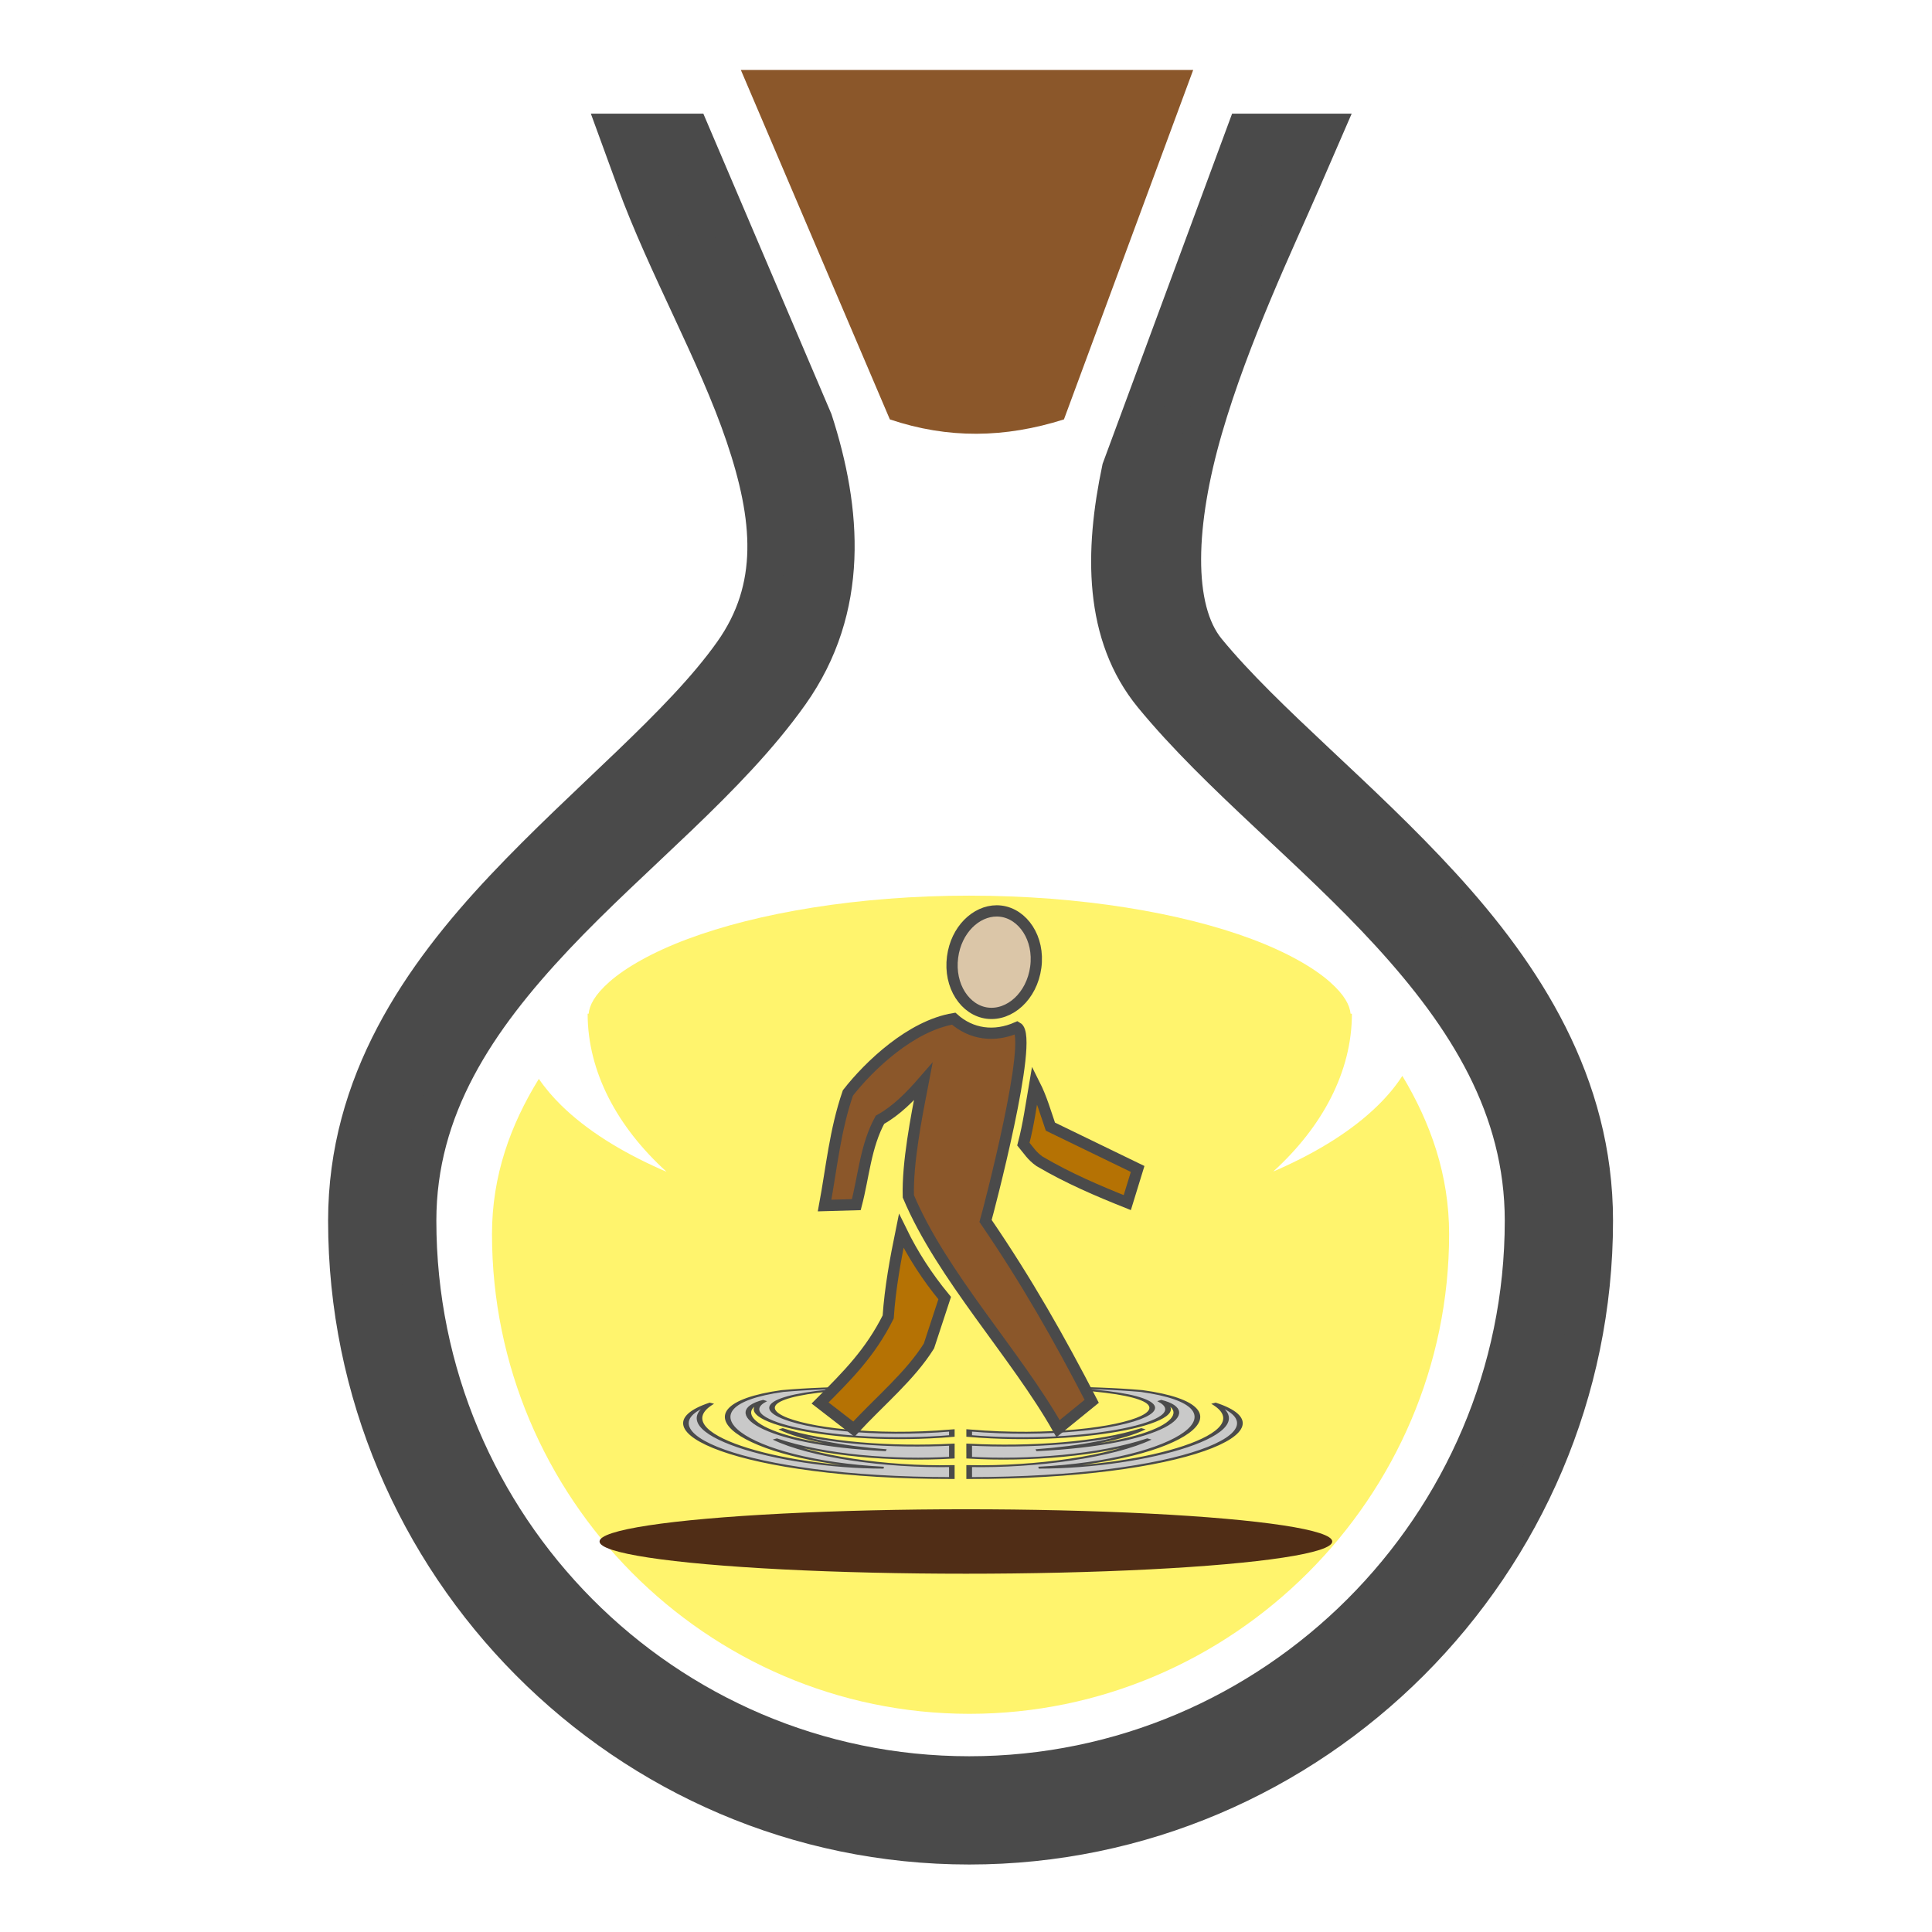 <?xml version="1.0" encoding="UTF-8" standalone="no"?>
<svg
   xmlns:dc="http://purl.org/dc/elements/1.1/"
   xmlns:cc="http://creativecommons.org/ns#"
   xmlns:rdf="http://www.w3.org/1999/02/22-rdf-syntax-ns#"
   xmlns:svg="http://www.w3.org/2000/svg"
   xmlns="http://www.w3.org/2000/svg"
   xmlns:sodipodi="http://sodipodi.sourceforge.net/DTD/sodipodi-0.dtd"
   xmlns:inkscape="http://www.inkscape.org/namespaces/inkscape"
   viewBox="0 0 512 512"
   style="height: 64px; width: 64px;"
   version="1.1"
   id="svg12"
   sodipodi:docname="potion-levitation.svg"
   inkscape:export-filename="/home/plic/Téléchargements/potion-levitation.png"
   inkscape:export-xdpi="24"
   inkscape:export-ydpi="24"
   inkscape:version="0.92.3 (2405546, 2018-03-11)">
  <defs
     id="defs16" />
  <sodipodi:namedview
     pagecolor="#ffffff"
     bordercolor="#666666"
     borderopacity="1"
     objecttolerance="10"
     gridtolerance="10"
     guidetolerance="10"
     inkscape:pageopacity="0"
     inkscape:pageshadow="2"
     inkscape:window-width="1325"
     inkscape:window-height="912"
     id="namedview14"
     showgrid="false"
     inkscape:zoom="1.359375"
     inkscape:cx="256"
     inkscape:cy="256"
     inkscape:window-x="2374"
     inkscape:window-y="62"
     inkscape:window-maximized="0"
     inkscape:current-layer="svg12" />
  <g
     class=""
     transform="translate(0,0)"
     style="touch-action: none;"
     id="g10">
    <g
       id="g8">
      <path
         d="M196.336 18.547L235.822 111.145C251.25 116.335 266.288 116.105 281.957 111.148L316.203 18.548L196.336 18.548Z"
         class=""
         fill="#8b572a"
         fill-opacity="1"
         id="path2" />
      <path
         d="M163.73 35.12L168.31 47.67C176.595 70.375 189.89 93.59 197.268 115.354C204.644 137.118 206.368 155.736 194.128 173C180.448 192.295 155.54 212.036 133.506 235.426C111.472 258.816 91.95 286.95 91.95 323.506C91.95 414.502 165.813 489.113 256.86 489.113C347.906 489.113 422.467 414.551 422.467 323.506C422.467 287.153 403.834 258.531 382.121 234.779C360.409 211.027 335.274 191.207 319.891 172.474C310.711 161.298 311.808 138.338 319.011 113.526C326.213 88.714 338.276 63.489 344.919 48.186L350.589 35.12L330 35.12L297.018 124.307C292.39 146.27 292.218 168.227 305.448 184.337C322.942 205.639 348.034 225.189 368.328 247.389C388.623 269.587 403.778 293.496 403.778 323.505C403.778 404.357 337.714 470.425 256.858 470.425C176.005 470.425 110.638 404.41 110.638 323.505C110.638 293.557 126.392 270.23 147.108 248.239C167.828 226.249 193.148 206.689 209.371 183.809C225.455 161.124 223.323 135.209 215.661 111.505L191.399 54.612C191.283 54.347 191.157 54.074 191.042 53.81L191.059 53.81L183.089 35.12L163.73 35.12Z"
         class=""
         fill="#4a4a4a"
         fill-opacity="1"
         stroke="#4a4a4a"
         stroke-opacity="1"
         stroke-width="10"
         id="path4" />
      <path
         d="M256.955 237.354C227.429 237.354 200.711 241.929 182.203 248.854C172.949 252.316 165.789 256.404 161.471 260.224C157.543 263.7 156.208 266.427 155.997 268.644L155.73 268.644C155.73 283.991 163.538 298.634 176.646 310.531C176.141 310.314 175.621 310.104 175.123 309.881C164.396 305.101 155.441 299.503 148.736 292.929C146.506 290.742 144.496 288.397 142.799 285.909C135.319 298.049 130.384 311.497 130.384 327.049C130.384 396.819 187.129 454.181 256.901 454.181C326.673 454.181 384.031 396.821 384.031 327.051C384.031 311.328 379.108 297.567 371.641 285.121C369.839 287.903 367.641 290.511 365.175 292.929C358.47 299.503 349.515 305.099 338.788 309.882C338.344 310.08 337.88 310.267 337.432 310.462C350.492 298.577 358.269 283.962 358.269 268.645L357.915 268.645C357.705 266.429 356.369 263.702 352.44 260.227C348.123 256.407 340.963 252.317 331.71 248.857C313.2 241.931 286.48 237.357 256.955 237.357Z"
         class="selected"
         fill="#fff46d"
         fill-opacity="1"
         id="path6" />
    </g>
  </g>
  <path
     id="path52"
     class=""
     d="m 365.663,280.175 c 5.812,31.189 -14.571,81.19 -37.252,108.318 -13.365,15.981 -26.968,24.091 -40.436,24.091 h -0.216 c -12.728,-0.09 -25.433,-7.313 -37.786,-21.497 -24.875,-28.573 -43.222,-80.099 -39.184,-110.241 l 1.501,-11.295 11.374,-0.114 c 20.782,-0.132 40.629,-8.651 55.041,-23.624 l 9.441,-9.76 9.44,9.76 c 14.455,15.034 34.39,23.563 55.246,23.636 l 10.84,0.068 z"
     inkscape:connector-curvature="0"
     style="fill:#e3c79a;fill-opacity:0" />
  <path
     id="path56"
     class=""
     d="m 384.021,305.301 h 127.472 l 18.78,-18.813 H 384.681 c 0.341,6.278 0.12,12.574 -0.66,18.813 z"
     inkscape:connector-curvature="0"
     style="fill:#b50016;fill-opacity:0" />
  <path
     id="path60"
     class=""
     d="m 374.513,342.949 h 99.344 l 18.825,-18.824 h -112.255 c -1.434,5.584 -3.265,11.567 -5.597,17.971 z"
     inkscape:connector-curvature="0"
     style="fill:#8b572a;fill-opacity:0" />
  <g
     transform="matrix(0.381,0,0,0.381,158.289,222.875)"
     id="g960">
    <ellipse
       ry="22.413"
       rx="254.824"
       cy="487.234"
       cx="256.392"
       id="path827"
       style="opacity:1;fill:#502d16;fill-opacity:1;stroke:none;stroke-width:24.575;stroke-miterlimit:4;stroke-dasharray:none;stroke-opacity:1" />
    <g
       class=""
       transform="matrix(0.395,0,0,0.132,251.252,378.178)"
       id="g885">
      <g
         id="g883">
        <path
           style="fill:#c9c9c9;fill-opacity:1;stroke:#4a4a4a;stroke-width:10;stroke-opacity:1"
           inkscape:connector-curvature="0"
           d="m 164.672,15.316 c -4.24,-0.02 -8.52,-0.008 -12.848,0.032 356.973,34.267 149.668,296.606 -133.02,225.675 v 29.272 c 208.715,52.028 406.9,-83.077 335.225,-186.316 74.252,54.5 10.927,228.767 -217.44,261.272 80.052,-17.795 151.75,-58.013 188.793,-112.78 v -0.003 c -76.777,75.27 -199.896,99.73 -306.61,83.514 v 38.547 l 0.03,0.003 v 29.983 c 103.604,17.95 230.47,-10.83 317.05,-98.192 -64.335,91.95 -198.984,149.52 -317.05,142.64 v 62.942 C 398.408,491.783 590.073,234.433 449.346,98 540.244,253.644 329.481,436.862 141.226,437.258 392.92,399.278 523.24,116.29 322.532,33.352 278.847,22.092 226.428,15.592 164.672,15.316 Z"
           class="selected"
           id="path881" />
      </g>
    </g>
    <g
       class=""
       transform="matrix(-0.388,0,0,0.132,253.9,378.178)"
       id="g885-3">
      <g
         id="g883-6">
        <path
           style="fill:#c9c9c9;fill-opacity:1;stroke:#4a4a4a;stroke-width:10;stroke-opacity:1"
           inkscape:connector-curvature="0"
           d="m 164.672,15.316 c -4.24,-0.02 -8.52,-0.008 -12.848,0.032 356.973,34.267 149.668,296.606 -133.02,225.675 v 29.272 c 208.715,52.028 406.9,-83.077 335.225,-186.316 74.252,54.5 10.927,228.767 -217.44,261.272 80.052,-17.795 151.75,-58.013 188.793,-112.78 v -0.003 c -76.777,75.27 -199.896,99.73 -306.61,83.514 v 38.547 l 0.03,0.003 v 29.983 c 103.604,17.95 230.47,-10.83 317.05,-98.192 -64.335,91.95 -198.984,149.52 -317.05,142.64 v 62.942 C 398.408,491.783 590.073,234.433 449.346,98 540.244,253.644 329.481,436.862 141.226,437.258 392.92,399.278 523.24,116.29 322.532,33.352 278.847,22.092 226.428,15.592 164.672,15.316 Z"
           class="selected"
           id="path881-7" />
      </g>
    </g>
    <g
       id="g12"
       transform="matrix(0.783,0,0,0.783,64.917,28.37)"
       class="">
      <g
         id="g10-3">
        <path
           style="fill:#dbc6a8;fill-opacity:1;stroke:#4a4a4a;stroke-width:10;stroke-opacity:1"
           inkscape:connector-curvature="0"
           id="path2-6"
           class=""
           d="m 271.9,25.85 c -18.4,0 -36,16.73 -39.2,40.97 -3.4,25.83 11.3,47.48 30.9,49.88 19.7,2.4 39.5,-14.9 43,-40.77 3.5,-25.86 -11.5,-47.43 -31,-49.85 -1.2,-0.15 -2.5,-0.23 -3.7,-0.23 z" />
        <path
           style="fill:#8b572a;fill-opacity:1;stroke:#4a4a4a;stroke-width:10;stroke-opacity:1"
           inkscape:connector-curvature="0"
           id="path4-7"
           class=""
           d="m 233.7,121.6 c -38,6.3 -75.2,41.9 -94,66 -11.5,33.4 -14.5,66.7 -20.7,100 l 28.2,-0.8 c 6.6,-25.2 8.2,-51.9 21,-75.4 14.8,-8.2 26.9,-20.6 38.4,-33.8 -6.4,32.9 -14,72.3 -13.2,101.8 29.8,70.9 95.7,140.4 133,206.4 l 29.9,-24.3 C 327.5,405.8 298.8,355.1 262,301.3 c 2.1,-7.1 43.3,-163.5 28,-171.9 -20.2,9 -40.9,6 -56.3,-7.8 z" />
        <path
           style="fill:#b57204;fill-opacity:1;stroke:#4a4a4a;stroke-width:10;stroke-opacity:1"
           inkscape:connector-curvature="0"
           id="path6-5"
           class=""
           d="m 305.6,180.2 c -3.1,17.8 -5.3,35.1 -10,52.8 4.5,5.4 7.5,10.5 14.3,15.3 26,15.3 52,26.3 78,36.7 l 9.2,-29.9 -77.5,-37.6 c -4.3,-12.5 -7.9,-25.2 -14,-37.3 z" />
        <path
           style="fill:#b57204;fill-opacity:1;stroke:#4a4a4a;stroke-width:10;stroke-opacity:1"
           inkscape:connector-curvature="0"
           id="path8"
           class="selected"
           d="m 187.1,310.1 c -5.1,25 -9.8,50.2 -11.6,76.5 -15.9,31.7 -35.7,51.6 -60.5,76.4 l 30,23.2 c 23.1,-25 49.9,-47 66.7,-73.8 l 14,-42.6 C 210,350.8 197.3,331 187.1,310.1 Z" />
      </g>
    </g>
  </g>
</svg>
